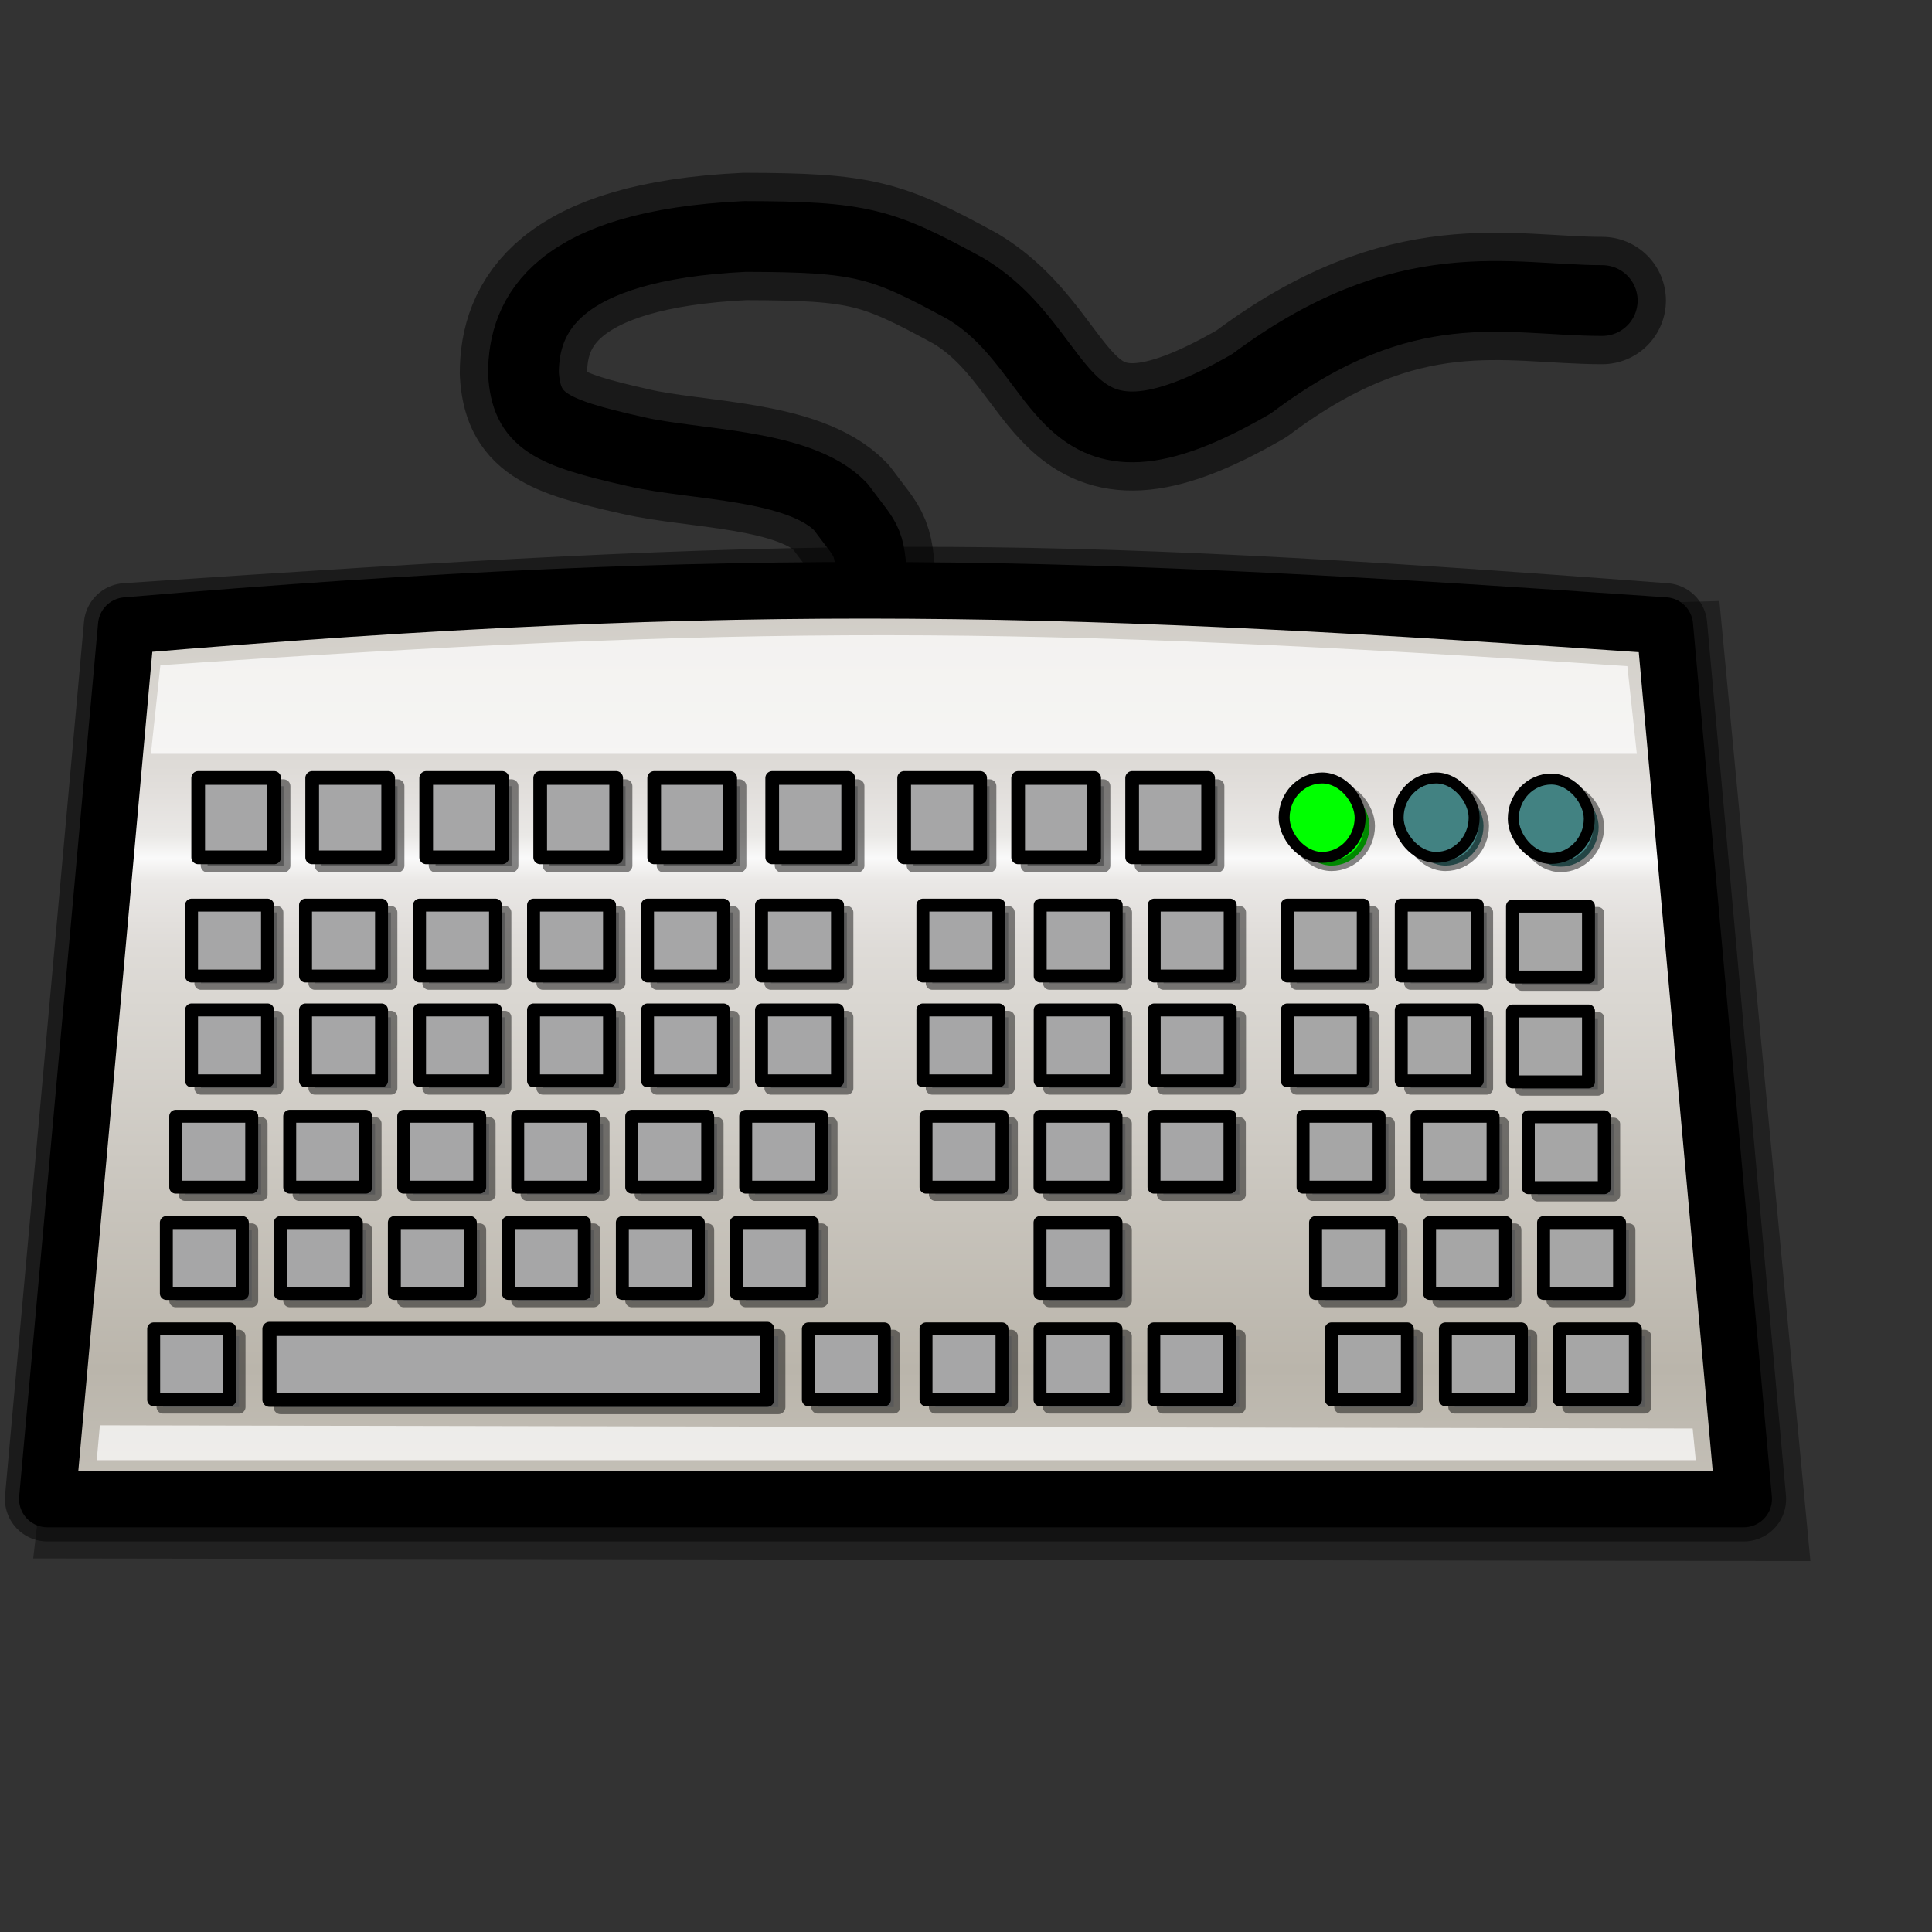 <?xml version="1.0" encoding="UTF-8" standalone="no"?>
<!DOCTYPE svg PUBLIC "-//W3C//DTD SVG 20010904//EN"
"http://www.w3.org/TR/2001/REC-SVG-20010904/DTD/svg10.dtd">
<!-- Created with Sodipodi ("http://www.sodipodi.com/") -->
<svg
   id="svg559"
   sodipodi:version="0.32"
   width="128pt"
   height="128pt"
   sodipodi:docname="xfce4-keyboard.svg"
   sodipodi:docbase="/home/francois"
   inkscape:version="0.39"
   xmlns="http://www.w3.org/2000/svg"
   xmlns:cc="http://web.resource.org/cc/"
   xmlns:inkscape="http://www.inkscape.org/namespaces/inkscape"
   xmlns:sodipodi="http://sodipodi.sourceforge.net/DTD/sodipodi-0.dtd"
   xmlns:rdf="http://www.w3.org/1999/02/22-rdf-syntax-ns#"
   xmlns:dc="http://purl.org/dc/elements/1.1/"
   xmlns:xlink="http://www.w3.org/1999/xlink">
  <rect width="100%" height="100%" fill="#333333" stroke="none"/>
  <defs
     id="defs561">
    <linearGradient
       id="linearGradient4950">
      <stop
         style="stop-color:#fafafa;stop-opacity:1;"
         offset="0"
         id="stop4951" />
      <stop
         style="stop-color:#eae8e6;stop-opacity:1;"
         offset="0.044"
         id="stop4956" />
      <stop
         style="stop-color:#e2dfdc;stop-opacity:1;"
         offset="0.13"
         id="stop4957" />
      <stop
         style="stop-color:#dedbd7;stop-opacity:1;"
         offset="0.181"
         id="stop4958" />
      <stop
         style="stop-color:#dad7d2;stop-opacity:1;"
         offset="0.274"
         id="stop4955" />
      <stop
         style="stop-color:#bab5ab;stop-opacity:1;"
         offset="1"
         id="stop4953" />
    </linearGradient>
    <linearGradient
       id="linearGradient900">
      <stop
         style="stop-color:#fafafa;stop-opacity:1;"
         offset="0"
         id="stop901" />
      <stop
         style="stop-color:#dcdcdb;stop-opacity:1;"
         offset="0.146"
         id="stop903" />
      <stop
         style="stop-color:#bfbfbd;stop-opacity:1;"
         offset="1"
         id="stop902" />
    </linearGradient>
    <linearGradient
       id="linearGradient625">
      <stop
         style="stop-color:#fafafa;stop-opacity:1;"
         offset="0"
         id="stop626" />
      <stop
         style="stop-color:#bfbfbd;stop-opacity:1;"
         offset="1"
         id="stop627" />
    </linearGradient>
    <linearGradient
       xlink:href="#linearGradient4950"
       id="linearGradient628"
       x1="0.485"
       y1="0.307"
       x2="0.485"
       y2="0.862"
       spreadMethod="reflect" />
    <linearGradient
       xlink:href="#linearGradient625"
       id="linearGradient624" />
    <linearGradient
       xlink:href="#linearGradient625"
       id="linearGradient626" />
    <linearGradient
       xlink:href="#linearGradient625"
       id="linearGradient627" />
    <linearGradient
       xlink:href="#linearGradient625"
       id="linearGradient629" />
    <linearGradient
       xlink:href="#linearGradient625"
       id="linearGradient630" />
    <linearGradient
       xlink:href="#linearGradient625"
       id="linearGradient631" />
    <linearGradient
       xlink:href="#linearGradient625"
       id="linearGradient632" />
    <linearGradient
       xlink:href="#linearGradient625"
       id="linearGradient633" />
    <linearGradient
       xlink:href="#linearGradient625"
       id="linearGradient634" />
    <linearGradient
       xlink:href="#linearGradient625"
       id="linearGradient635" />
    <linearGradient
       xlink:href="#linearGradient625"
       id="linearGradient636" />
    <linearGradient
       xlink:href="#linearGradient625"
       id="linearGradient637" />
    <linearGradient
       xlink:href="#linearGradient625"
       id="linearGradient638" />
  </defs>
  <sodipodi:namedview
     id="base"
     showgrid="true"
     snaptogrid="false"
     gridspacingx="1mm"
     gridspacingy="1mm"
     inkscape:zoom="2.2656250"
     inkscape:cx="63.999960"
     inkscape:cy="72.827532"
     inkscape:window-width="1169"
     inkscape:window-height="901"
     inkscape:window-x="38"
     inkscape:window-y="40" />
  <path
     style="font-size:12;fill:none;fill-rule:evenodd;stroke:#000000;stroke-width:6.25;stroke-linecap:round;stroke-linejoin:round;"
     d="M 77.08,52.813 C 76.856,47.389 76.778,48.194 74.266,44.771 C 70.601,40.959 61.35,41.11 56.144,39.892 C 48.501,38.176 46.502,37.17 46.24,32.978 C 46.24,27.794 49.143,21.681 65.798,20.889 C 76.154,20.915 77.866,21.45 85.268,25.481 C 94.883,31.204 92.946,44.118 110.566,33.893 C 124.141,23.704 133.21,26.549 141.537,26.549"
     id="path623"
     sodipodi:nodetypes="cccccccc" />
  <path
     style="font-size:12;fill:none;fill-rule:evenodd;stroke:#000000;stroke-width:7.5;stroke-linecap:round;stroke-linejoin:round;stroke-miterlimit:4;stroke-opacity:0.468;"
     d="M 11.154,55.261 L 4.184,132.416 L 154.03,132.416 L 147.061,55.261 C 89.069,50.847 72.18,51.123 11.154,55.261 z "
     id="path3707"
     sodipodi:nodetypes="ccccc" />
  <path
     style="font-size:12;fill:none;fill-rule:evenodd;stroke:#000000;stroke-width:11.25;stroke-linecap:round;stroke-linejoin:round;stroke-opacity:0.5;"
     d="M 77.08,52.813 C 76.856,47.389 76.778,48.194 74.266,44.771 C 70.601,40.959 61.35,41.11 56.144,39.892 C 48.501,38.176 46.502,37.17 46.24,32.978 C 46.24,27.794 49.143,21.681 65.798,20.889 C 76.154,20.915 77.866,21.45 85.268,25.481 C 94.883,31.204 92.946,44.118 110.566,33.893 C 124.141,23.704 133.21,26.549 141.537,26.549"
     id="path904"
     sodipodi:nodetypes="cccccccc" />
  <path
     style="font-size:12;fill:#000000;fill-opacity:0.349;fill-rule:evenodd;stroke:none;stroke-width:3.75;stroke-linecap:round;stroke-linejoin:round;stroke-opacity:1;"
     d="M 12.391,56.947 L 2.932,137.669 L 159.926,137.899 L 151.886,53.089 L 12.391,56.947 z "
     id="path622"
     sodipodi:nodetypes="ccccc" />
  <path
     style="font-size:12;fill:url(#linearGradient628);fill-rule:evenodd;stroke:#000000;stroke-width:5;stroke-linecap:round;stroke-linejoin:round;"
     d="M 11.154,55.261 L 4.184,132.416 L 154.03,132.416 L 147.061,55.261 C 95.414,51.674 66.387,50.571 11.154,55.261 z "
     id="path642"
     sodipodi:nodetypes="ccccc" />
  <rect
     style="font-size:12;fill:#a6a6a7;fill-rule:evenodd;stroke:#000000;stroke-width:1.144;stroke-linecap:butt;stroke-linejoin:round;stroke-opacity:0.465;"
     id="rect1054"
     width="6.713"
     height="6.261"
     x="17.747"
     y="89.864" />
  <rect
     style="font-size:12;fill:#a6a6a7;fill-rule:evenodd;stroke:#000000;stroke-width:1.144;stroke-linecap:butt;stroke-linejoin:round;stroke-opacity:0.465;"
     id="rect1055"
     width="6.713"
     height="6.261"
     x="27.817"
     y="89.864" />
  <rect
     style="font-size:12;fill:#a6a6a7;fill-rule:evenodd;stroke:#000000;stroke-width:1.144;stroke-linecap:butt;stroke-linejoin:round;stroke-opacity:0.465;"
     id="rect1056"
     width="6.713"
     height="6.261"
     x="37.887"
     y="89.864" />
  <rect
     style="font-size:12;fill:#a6a6a7;fill-rule:evenodd;stroke:#000000;stroke-width:1.144;stroke-linecap:butt;stroke-linejoin:round;stroke-opacity:0.465;"
     id="rect1057"
     width="6.713"
     height="6.261"
     x="47.958"
     y="89.864" />
  <rect
     style="font-size:12;fill:#a6a6a7;fill-rule:evenodd;stroke:#000000;stroke-width:1.144;stroke-linecap:butt;stroke-linejoin:round;stroke-opacity:0.465;"
     id="rect1058"
     width="6.713"
     height="6.261"
     x="58.028"
     y="89.864" />
  <rect
     style="font-size:12;fill:#a6a6a7;fill-rule:evenodd;stroke:#000000;stroke-width:1.144;stroke-linecap:butt;stroke-linejoin:round;stroke-opacity:0.465;"
     id="rect1059"
     width="6.713"
     height="6.261"
     x="68.098"
     y="89.864" />
  <rect
     style="font-size:12;fill:#a6a6a7;fill-rule:evenodd;stroke:#000000;stroke-width:1.144;stroke-linecap:butt;stroke-linejoin:round;stroke-opacity:0.465;"
     id="rect1060"
     width="6.713"
     height="6.261"
     x="16.35"
     y="99.255" />
  <rect
     style="font-size:12;fill:#a6a6a7;fill-rule:evenodd;stroke:#000000;stroke-width:1.144;stroke-linecap:butt;stroke-linejoin:round;stroke-opacity:0.465;"
     id="rect1061"
     width="6.713"
     height="6.261"
     x="26.421"
     y="99.255" />
  <rect
     style="font-size:12;fill:#a6a6a7;fill-rule:evenodd;stroke:#000000;stroke-width:1.144;stroke-linecap:butt;stroke-linejoin:round;stroke-opacity:0.465;"
     id="rect1062"
     width="6.713"
     height="6.261"
     x="36.491"
     y="99.255" />
  <rect
     style="font-size:12;fill:#a6a6a7;fill-rule:evenodd;stroke:#000000;stroke-width:1.144;stroke-linecap:butt;stroke-linejoin:round;stroke-opacity:0.465;"
     id="rect1064"
     width="6.713"
     height="6.261"
     x="46.561"
     y="99.255" />
  <rect
     style="font-size:12;fill:#a6a6a7;fill-rule:evenodd;stroke:#000000;stroke-width:1.144;stroke-linecap:butt;stroke-linejoin:round;stroke-opacity:0.465;"
     id="rect1065"
     width="6.713"
     height="6.261"
     x="56.631"
     y="99.255" />
  <rect
     style="font-size:12;fill:#a6a6a7;fill-rule:evenodd;stroke:#000000;stroke-width:1.144;stroke-linecap:butt;stroke-linejoin:round;stroke-opacity:0.465;"
     id="rect1066"
     width="6.713"
     height="6.261"
     x="66.701"
     y="99.255" />
  <rect
     style="font-size:12;fill:#a6a6a7;fill-rule:evenodd;stroke:#000000;stroke-width:1.144;stroke-linecap:butt;stroke-linejoin:round;stroke-opacity:0.465;"
     id="rect1067"
     width="6.713"
     height="6.261"
     x="82.352"
     y="89.864" />
  <rect
     style="font-size:12;fill:#a6a6a7;fill-rule:evenodd;stroke:#000000;stroke-width:1.144;stroke-linecap:butt;stroke-linejoin:round;stroke-opacity:0.465;"
     id="rect1068"
     width="6.713"
     height="6.261"
     x="92.716"
     y="89.864" />
  <rect
     style="font-size:12;fill:#a6a6a6;fill-rule:evenodd;stroke:#000000;stroke-width:1.144;stroke-linejoin:round;stroke-opacity:0.465;"
     id="rect1069"
     width="6.713"
     height="6.261"
     x="114.54"
     y="89.864" />
  <rect
     style="font-size:12;fill:#a6a6a6;fill-rule:evenodd;stroke:#000000;stroke-width:1.144;stroke-linejoin:round;stroke-opacity:0.465;"
     id="rect1070"
     width="6.713"
     height="6.261"
     x="124.611"
     y="89.864" />
  <rect
     style="font-size:12;fill:#a6a6a7;fill-rule:evenodd;stroke:#000000;stroke-width:1.144;stroke-linecap:butt;stroke-linejoin:round;stroke-opacity:0.465;"
     id="rect1071"
     width="6.713"
     height="6.261"
     x="82.628"
     y="99.255" />
  <rect
     style="font-size:12;fill:#a6a6a7;fill-rule:evenodd;stroke:#000000;stroke-width:1.144;stroke-linecap:butt;stroke-linejoin:round;stroke-opacity:0.465;"
     id="rect1072"
     width="6.713"
     height="6.261"
     x="92.698"
     y="99.255" />
  <rect
     style="font-size:12;fill:#a6a6a7;fill-rule:evenodd;stroke:#000000;stroke-width:1.144;stroke-linecap:butt;stroke-linejoin:round;stroke-opacity:0.465;"
     id="rect1073"
     width="6.713"
     height="6.261"
     x="102.786"
     y="89.864" />
  <rect
     style="font-size:12;fill:#a6a6a7;fill-rule:evenodd;stroke:#000000;stroke-width:1.144;stroke-linecap:butt;stroke-linejoin:round;stroke-opacity:0.465;"
     id="rect1074"
     width="6.713"
     height="6.261"
     x="102.769"
     y="99.255" />
  <rect
     style="font-size:12;fill:#a6a6a7;fill-rule:evenodd;stroke:#000000;stroke-width:1.144;stroke-linecap:butt;stroke-linejoin:round;stroke-opacity:0.465;"
     id="rect1075"
     width="6.713"
     height="6.261"
     x="82.628"
     y="118.038" />
  <rect
     style="font-size:12;fill:#a6a6a7;fill-rule:evenodd;stroke:#000000;stroke-width:1.144;stroke-linecap:butt;stroke-linejoin:round;stroke-opacity:0.465;"
     id="rect1076"
     width="6.713"
     height="6.261"
     x="92.698"
     y="118.038" />
  <rect
     style="font-size:12;fill:#a6a6a7;fill-rule:evenodd;stroke:#000000;stroke-width:1.144;stroke-linecap:butt;stroke-linejoin:round;stroke-opacity:0.465;"
     id="rect1077"
     width="6.713"
     height="6.261"
     x="102.751"
     y="118.038" />
  <rect
     style="font-size:12;fill:#a6a6a6;fill-rule:evenodd;stroke:#000000;stroke-width:1.144;stroke-linejoin:round;stroke-opacity:0.465;"
     id="rect1081"
     width="6.713"
     height="6.261"
     x="115.937"
     y="99.255" />
  <rect
     style="font-size:12;fill:#a6a6a6;fill-rule:evenodd;stroke:#000000;stroke-width:1.144;stroke-linejoin:round;stroke-opacity:0.465;"
     id="rect1082"
     width="6.713"
     height="6.261"
     x="126.007"
     y="99.255" />
  <rect
     style="font-size:12;fill:#a6a6a6;fill-rule:evenodd;stroke:#000000;stroke-width:1.144;stroke-linejoin:round;stroke-opacity:0.465;"
     id="rect1083"
     width="6.713"
     height="6.261"
     x="117.04"
     y="108.647" />
  <rect
     style="font-size:12;fill:#a6a6a6;fill-rule:evenodd;stroke:#000000;stroke-width:1.144;stroke-linejoin:round;stroke-opacity:0.465;"
     id="rect1084"
     width="6.713"
     height="6.261"
     x="127.111"
     y="108.647" />
  <rect
     style="font-size:12;fill:#a6a6a6;fill-rule:evenodd;stroke:#000000;stroke-width:1.144;stroke-linejoin:round;stroke-opacity:0.465;"
     id="rect1085"
     width="6.713"
     height="6.261"
     x="118.437"
     y="118.038" />
  <rect
     style="font-size:12;fill:#a6a6a6;fill-rule:evenodd;stroke:#000000;stroke-width:1.144;stroke-linejoin:round;stroke-opacity:0.465;"
     id="rect1086"
     width="6.713"
     height="6.261"
     x="128.507"
     y="118.038" />
  <rect
     style="font-size:12;fill:#a6a6a6;fill-rule:evenodd;stroke:#000000;stroke-width:1.144;stroke-linejoin:round;stroke-opacity:0.465;"
     id="rect1087"
     width="6.713"
     height="6.261"
     x="137.181"
     y="108.647" />
  <rect
     style="font-size:12;fill:#a6a6a6;fill-rule:evenodd;stroke:#000000;stroke-width:1.144;stroke-linejoin:round;stroke-opacity:0.465;"
     id="rect1088"
     width="6.713"
     height="6.261"
     x="138.577"
     y="118.038" />
  <rect
     style="font-size:12;fill:#a6a6a7;fill-rule:evenodd;stroke:#000000;stroke-width:1.144;stroke-linecap:butt;stroke-linejoin:round;stroke-opacity:0.465;"
     id="rect1089"
     width="6.713"
     height="6.261"
     x="15.523"
     y="108.647" />
  <rect
     style="font-size:12;fill:#a6a6a7;fill-rule:evenodd;stroke:#000000;stroke-width:1.144;stroke-linecap:butt;stroke-linejoin:round;stroke-opacity:0.465;"
     id="rect1090"
     width="6.713"
     height="6.261"
     x="25.593"
     y="108.647" />
  <rect
     style="font-size:12;fill:#a6a6a7;fill-rule:evenodd;stroke:#000000;stroke-width:1.144;stroke-linecap:butt;stroke-linejoin:round;stroke-opacity:0.465;"
     id="rect1091"
     width="6.713"
     height="6.261"
     x="35.663"
     y="108.647" />
  <rect
     style="font-size:12;fill:#a6a6a7;fill-rule:evenodd;stroke:#000000;stroke-width:1.144;stroke-linecap:butt;stroke-linejoin:round;stroke-opacity:0.465;"
     id="rect1092"
     width="6.713"
     height="6.261"
     x="45.733"
     y="108.647" />
  <rect
     style="font-size:12;fill:#a6a6a7;fill-rule:evenodd;stroke:#000000;stroke-width:1.144;stroke-linecap:butt;stroke-linejoin:round;stroke-opacity:0.465;"
     id="rect1093"
     width="6.713"
     height="6.261"
     x="55.804"
     y="108.647" />
  <rect
     style="font-size:12;fill:#a6a6a7;fill-rule:evenodd;stroke:#000000;stroke-width:1.144;stroke-linecap:butt;stroke-linejoin:round;stroke-opacity:0.465;"
     id="rect1094"
     width="6.713"
     height="6.261"
     x="65.874"
     y="108.647" />
  <rect
     style="font-size:12;fill:#a6a6a7;fill-rule:evenodd;stroke:#000000;stroke-width:1.144;stroke-linecap:butt;stroke-linejoin:round;stroke-opacity:0.465;"
     id="rect1095"
     width="6.713"
     height="6.261"
     x="14.402"
     y="118.038" />
  <rect
     style="font-size:12;fill:#a6a6a7;fill-rule:evenodd;stroke:#000000;stroke-width:1.248;stroke-linecap:butt;stroke-linejoin:round;stroke-opacity:0.465;"
     id="rect1096"
     width="43.968"
     height="6.261"
     x="24.788"
     y="118.038" />
  <rect
     style="font-size:12;fill:#a6a6a7;fill-rule:evenodd;stroke:#000000;stroke-width:1.144;stroke-linecap:butt;stroke-linejoin:round;stroke-opacity:0.465;"
     id="rect1097"
     width="6.713"
     height="6.261"
     x="72.236"
     y="118.038" />
  <rect
     style="font-size:12;fill:#a6a6a6;fill-rule:evenodd;stroke:#000000;stroke-width:1.144;stroke-linejoin:round;stroke-opacity:0.465;"
     id="rect1100"
     width="6.713"
     height="6.261"
     x="135.833"
     y="99.301" />
  <rect
     style="font-size:12;fill:#a6a6a6;fill-rule:evenodd;stroke:#000000;stroke-width:1.144;stroke-linejoin:round;stroke-opacity:0.465;"
     id="rect1101"
     width="6.713"
     height="6.261"
     x="134.436"
     y="89.955" />
  <rect
     style="font-size:12;fill:#a6a6a7;fill-rule:evenodd;stroke:#000000;stroke-width:1.144;stroke-linecap:butt;stroke-linejoin:round;stroke-opacity:0.465;"
     id="rect1103"
     width="6.713"
     height="6.261"
     x="92.698"
     y="108.647" />
  <rect
     style="font-size:12;fill:#a6a6a7;fill-rule:evenodd;stroke:#000000;stroke-width:1.144;stroke-linecap:butt;stroke-linejoin:round;"
     id="rect657"
     width="6.713"
     height="6.261"
     x="16.919"
     y="89.217" />
  <rect
     style="font-size:12;fill:#a6a6a7;fill-rule:evenodd;stroke:#000000;stroke-width:1.144;stroke-linecap:butt;stroke-linejoin:round;"
     id="rect658"
     width="6.713"
     height="6.261"
     x="26.99"
     y="89.217" />
  <rect
     style="font-size:12;fill:#a6a6a7;fill-rule:evenodd;stroke:#000000;stroke-width:1.144;stroke-linecap:butt;stroke-linejoin:round;"
     id="rect659"
     width="6.713"
     height="6.261"
     x="37.06"
     y="89.217" />
  <rect
     style="font-size:12;fill:#a6a6a7;fill-rule:evenodd;stroke:#000000;stroke-width:1.144;stroke-linecap:butt;stroke-linejoin:round;"
     id="rect660"
     width="6.713"
     height="6.261"
     x="47.13"
     y="89.217" />
  <rect
     style="font-size:12;fill:#a6a6a7;fill-rule:evenodd;stroke:#000000;stroke-width:1.144;stroke-linecap:butt;stroke-linejoin:round;"
     id="rect661"
     width="6.713"
     height="6.261"
     x="57.2"
     y="89.217" />
  <rect
     style="font-size:12;fill:#a6a6a7;fill-rule:evenodd;stroke:#000000;stroke-width:1.144;stroke-linecap:butt;stroke-linejoin:round;"
     id="rect662"
     width="6.713"
     height="6.261"
     x="67.27"
     y="89.217" />
  <rect
     style="font-size:12;fill:#a6a6a7;fill-rule:evenodd;stroke:#000000;stroke-width:1.144;stroke-linecap:butt;stroke-linejoin:round;"
     id="rect666"
     width="6.713"
     height="6.261"
     x="15.523"
     y="98.608" />
  <rect
     style="font-size:12;fill:#a6a6a7;fill-rule:evenodd;stroke:#000000;stroke-width:1.144;stroke-linecap:butt;stroke-linejoin:round;"
     id="rect667"
     width="6.713"
     height="6.261"
     x="25.593"
     y="98.608" />
  <rect
     style="font-size:12;fill:#a6a6a7;fill-rule:evenodd;stroke:#000000;stroke-width:1.144;stroke-linecap:butt;stroke-linejoin:round;"
     id="rect668"
     width="6.713"
     height="6.261"
     x="35.663"
     y="98.608" />
  <rect
     style="font-size:12;fill:#a6a6a7;fill-rule:evenodd;stroke:#000000;stroke-width:1.144;stroke-linecap:butt;stroke-linejoin:round;"
     id="rect670"
     width="6.713"
     height="6.261"
     x="45.733"
     y="98.608" />
  <rect
     style="font-size:12;fill:#a6a6a7;fill-rule:evenodd;stroke:#000000;stroke-width:1.144;stroke-linecap:butt;stroke-linejoin:round;"
     id="rect671"
     width="6.713"
     height="6.261"
     x="55.804"
     y="98.608" />
  <rect
     style="font-size:12;fill:#a6a6a7;fill-rule:evenodd;stroke:#000000;stroke-width:1.144;stroke-linecap:butt;stroke-linejoin:round;"
     id="rect672"
     width="6.713"
     height="6.261"
     x="65.874"
     y="98.608" />
  <rect
     style="font-size:12;fill:#a6a6a7;fill-rule:evenodd;stroke:#000000;stroke-width:1.144;stroke-linecap:butt;stroke-linejoin:round;"
     id="rect673"
     width="6.713"
     height="6.261"
     x="81.525"
     y="89.217" />
  <rect
     style="font-size:12;fill:#a6a6a7;fill-rule:evenodd;stroke:#000000;stroke-width:1.144;stroke-linecap:butt;stroke-linejoin:round;"
     id="rect674"
     width="6.713"
     height="6.261"
     x="91.888"
     y="89.217" />
  <rect
     style="font-size:12;fill:#a6a6a6;fill-rule:evenodd;stroke:#000000;stroke-width:1.144;stroke-linejoin:round;"
     id="rect675"
     width="6.713"
     height="6.261"
     x="113.713"
     y="89.217" />
  <rect
     style="font-size:12;fill:#a6a6a6;fill-rule:evenodd;stroke:#000000;stroke-width:1.144;stroke-linejoin:round;"
     id="rect676"
     width="6.713"
     height="6.261"
     x="123.783"
     y="89.217" />
  <rect
     style="font-size:12;fill:#a6a6a7;fill-rule:evenodd;stroke:#000000;stroke-width:1.144;stroke-linecap:butt;stroke-linejoin:round;"
     id="rect677"
     width="6.713"
     height="6.261"
     x="81.801"
     y="98.608" />
  <rect
     style="font-size:12;fill:#a6a6a7;fill-rule:evenodd;stroke:#000000;stroke-width:1.144;stroke-linecap:butt;stroke-linejoin:round;"
     id="rect678"
     width="6.713"
     height="6.261"
     x="91.871"
     y="98.608" />
  <rect
     style="font-size:12;fill:#a6a6a7;fill-rule:evenodd;stroke:#000000;stroke-width:1.144;stroke-linecap:butt;stroke-linejoin:round;"
     id="rect679"
     width="6.713"
     height="6.261"
     x="101.958"
     y="89.217" />
  <rect
     style="font-size:12;fill:#a6a6a7;fill-rule:evenodd;stroke:#000000;stroke-width:1.144;stroke-linecap:butt;stroke-linejoin:round;"
     id="rect680"
     width="6.713"
     height="6.261"
     x="101.941"
     y="98.608" />
  <rect
     style="font-size:12;fill:#a6a6a7;fill-rule:evenodd;stroke:#000000;stroke-width:1.144;stroke-linecap:butt;stroke-linejoin:round;"
     id="rect682"
     width="6.713"
     height="6.261"
     x="81.801"
     y="117.391" />
  <rect
     style="font-size:12;fill:#a6a6a7;fill-rule:evenodd;stroke:#000000;stroke-width:1.144;stroke-linecap:butt;stroke-linejoin:round;"
     id="rect683"
     width="6.713"
     height="6.261"
     x="91.871"
     y="117.391" />
  <rect
     style="font-size:12;fill:#a6a6a7;fill-rule:evenodd;stroke:#000000;stroke-width:1.144;stroke-linecap:butt;stroke-linejoin:round;"
     id="rect684"
     width="6.713"
     height="6.261"
     x="101.924"
     y="117.391" />
  <rect
     style="font-size:12;fill:#a6a6a6;fill-rule:evenodd;stroke:#000000;stroke-width:1.144;stroke-linejoin:round;"
     id="rect689"
     width="6.713"
     height="6.261"
     x="115.109"
     y="98.608" />
  <rect
     style="font-size:12;fill:#a6a6a6;fill-rule:evenodd;stroke:#000000;stroke-width:1.144;stroke-linejoin:round;"
     id="rect690"
     width="6.713"
     height="6.261"
     x="125.18"
     y="98.608" />
  <rect
     style="font-size:12;fill:#a6a6a6;fill-rule:evenodd;stroke:#000000;stroke-width:1.144;stroke-linejoin:round;"
     id="rect691"
     width="6.713"
     height="6.261"
     x="116.213"
     y="107.999" />
  <rect
     style="font-size:12;fill:#a6a6a6;fill-rule:evenodd;stroke:#000000;stroke-width:1.144;stroke-linejoin:round;"
     id="rect693"
     width="6.713"
     height="6.261"
     x="126.283"
     y="107.999" />
  <rect
     style="font-size:12;fill:#a6a6a6;fill-rule:evenodd;stroke:#000000;stroke-width:1.144;stroke-linejoin:round;"
     id="rect698"
     width="6.713"
     height="6.261"
     x="117.609"
     y="117.391" />
  <rect
     style="font-size:12;fill:#a6a6a6;fill-rule:evenodd;stroke:#000000;stroke-width:1.144;stroke-linejoin:round;"
     id="rect699"
     width="6.713"
     height="6.261"
     x="127.68"
     y="117.391" />
  <rect
     style="font-size:12;fill:#a6a6a6;fill-rule:evenodd;stroke:#000000;stroke-width:1.144;stroke-linejoin:round;"
     id="rect700"
     width="6.713"
     height="6.261"
     x="136.353"
     y="107.999" />
  <rect
     style="font-size:12;fill:#a6a6a6;fill-rule:evenodd;stroke:#000000;stroke-width:1.144;stroke-linejoin:round;"
     id="rect701"
     width="6.713"
     height="6.261"
     x="137.75"
     y="117.391" />
  <rect
     style="font-size:12;fill:#a6a6a7;fill-rule:evenodd;stroke:#000000;stroke-width:1.144;stroke-linecap:butt;stroke-linejoin:round;"
     id="rect705"
     width="6.713"
     height="6.261"
     x="14.695"
     y="107.999" />
  <rect
     style="font-size:12;fill:#a6a6a7;fill-rule:evenodd;stroke:#000000;stroke-width:1.144;stroke-linecap:butt;stroke-linejoin:round;"
     id="rect706"
     width="6.713"
     height="6.261"
     x="24.765"
     y="107.999" />
  <rect
     style="font-size:12;fill:#a6a6a7;fill-rule:evenodd;stroke:#000000;stroke-width:1.144;stroke-linecap:butt;stroke-linejoin:round;"
     id="rect707"
     width="6.713"
     height="6.261"
     x="34.836"
     y="107.999" />
  <rect
     style="font-size:12;fill:#a6a6a7;fill-rule:evenodd;stroke:#000000;stroke-width:1.144;stroke-linecap:butt;stroke-linejoin:round;"
     id="rect708"
     width="6.713"
     height="6.261"
     x="44.906"
     y="107.999" />
  <rect
     style="font-size:12;fill:#a6a6a7;fill-rule:evenodd;stroke:#000000;stroke-width:1.144;stroke-linecap:butt;stroke-linejoin:round;"
     id="rect709"
     width="6.713"
     height="6.261"
     x="54.976"
     y="107.999" />
  <rect
     style="font-size:12;fill:#a6a6a7;fill-rule:evenodd;stroke:#000000;stroke-width:1.144;stroke-linecap:butt;stroke-linejoin:round;"
     id="rect710"
     width="6.713"
     height="6.261"
     x="65.046"
     y="107.999" />
  <rect
     style="font-size:12;fill:#a6a6a7;fill-rule:evenodd;stroke:#000000;stroke-width:1.144;stroke-linecap:butt;stroke-linejoin:round;"
     id="rect711"
     width="6.713"
     height="6.261"
     x="13.575"
     y="117.391" />
  <rect
     style="font-size:12;fill:#a6a6a7;fill-rule:evenodd;stroke:#000000;stroke-width:1.248;stroke-linecap:butt;stroke-linejoin:round;"
     id="rect712"
     width="43.968"
     height="6.261"
     x="23.803"
     y="117.391" />
  <rect
     style="font-size:12;fill:#a6a6a7;fill-rule:evenodd;stroke:#000000;stroke-width:1.144;stroke-linecap:butt;stroke-linejoin:round;"
     id="rect713"
     width="6.713"
     height="6.261"
     x="71.408"
     y="117.391" />
  <rect
     style="font-size:12;fill:#a6a6a6;fill-rule:evenodd;stroke:#000000;stroke-width:1.144;stroke-linejoin:round;"
     id="rect729"
     width="6.713"
     height="6.261"
     x="135.005"
     y="98.653" />
  <rect
     style="font-size:12;fill:#a6a6a6;fill-rule:evenodd;stroke:#000000;stroke-width:1.144;stroke-linejoin:round;"
     id="rect730"
     width="6.713"
     height="6.261"
     x="133.609"
     y="89.308" />
  <rect
     style="font-size:12;fill:#a6a6a7;fill-rule:evenodd;stroke:#000000;stroke-width:1.144;stroke-linecap:butt;stroke-linejoin:round;"
     id="rect988"
     width="6.713"
     height="6.261"
     x="91.871"
     y="107.999" />
  <path
     style="fill:#ffffff;fill-opacity:0.722;fill-rule:evenodd;stroke:none;stroke-width:0.858pt;stroke-linecap:butt;stroke-linejoin:miter;stroke-opacity:1;"
     d="M 8.822,125.91 L 8.546,128.987 L 149.799,128.987 L 149.523,126.185 L 8.822,125.91 z "
     id="rect1105"
     sodipodi:nodetypes="ccccc" />
  <path
     style="fill:#ffffff;fill-opacity:0.722;fill-rule:evenodd;stroke:none;stroke-width:0.858pt;stroke-linecap:butt;stroke-linejoin:miter;stroke-opacity:1;"
     d="M 14.167,58.762 L 13.33,66.593 L 144.591,66.593 L 143.754,58.847 C 90.044,55.223 66.141,55.202 14.167,58.762 z "
     id="path1729"
     sodipodi:nodetypes="ccccc" />
  <rect
     style="font-size:12;fill:#a6a6a7;fill-rule:evenodd;stroke:#000000;stroke-width:1.21;stroke-linecap:butt;stroke-linejoin:round;stroke-opacity:0.465;"
     id="rect1049"
     width="6.713"
     height="7.015"
     x="18.335"
     y="69.447" />
  <rect
     style="font-size:12;fill:#a6a6a7;fill-rule:evenodd;stroke:#000000;stroke-width:1.21;stroke-linecap:butt;stroke-linejoin:round;stroke-opacity:0.465;"
     id="rect1050"
     width="6.713"
     height="7.015"
     x="28.405"
     y="69.447" />
  <rect
     style="font-size:12;fill:#a6a6a7;fill-rule:evenodd;stroke:#000000;stroke-width:1.21;stroke-linecap:butt;stroke-linejoin:round;stroke-opacity:0.465;"
     id="rect1051"
     width="6.713"
     height="7.015"
     x="38.475"
     y="69.447" />
  <rect
     style="font-size:12;fill:#a6a6a7;fill-rule:evenodd;stroke:#000000;stroke-width:1.21;stroke-linecap:butt;stroke-linejoin:round;stroke-opacity:0.465;"
     id="rect1052"
     width="6.713"
     height="7.015"
     x="48.545"
     y="69.447" />
  <rect
     style="font-size:12;fill:#a6a6a7;fill-rule:evenodd;stroke:#000000;stroke-width:1.21;stroke-linecap:butt;stroke-linejoin:round;stroke-opacity:0.465;"
     id="rect1053"
     width="6.713"
     height="7.015"
     x="58.615"
     y="69.447" />
  <rect
     style="font-size:12;fill:#a6a6a6;fill-rule:evenodd;stroke:#000000;stroke-width:1.248;stroke-linecap:butt;stroke-linejoin:round;stroke-opacity:0.465;"
     id="rect1063"
     width="0"
     height="0"
     x="28.976"
     y="97.314" />
  <rect
     style="font-size:12;fill:#a6a6a7;fill-rule:evenodd;stroke:#000000;stroke-width:1.21;stroke-linecap:butt;stroke-linejoin:round;stroke-opacity:0.465;"
     id="rect1078"
     width="6.713"
     height="7.015"
     x="80.697"
     y="69.447" />
  <rect
     style="font-size:12;fill:#a6a6a7;fill-rule:evenodd;stroke:#000000;stroke-width:1.21;stroke-linecap:butt;stroke-linejoin:round;stroke-opacity:0.465;"
     id="rect1079"
     width="6.713"
     height="7.015"
     x="90.767"
     y="69.447" />
  <rect
     style="font-size:12;fill:#a6a6a7;fill-rule:evenodd;stroke:#000000;stroke-width:1.21;stroke-linecap:butt;stroke-linejoin:round;stroke-opacity:0.465;"
     id="rect1080"
     width="6.713"
     height="7.015"
     x="100.838"
     y="69.447" />
  <rect
     style="font-size:12;fill:#00ff00;fill-rule:evenodd;stroke:#000000;stroke-width:0.968;stroke-opacity:0.465;"
     id="rect1098"
     width="6.713"
     height="7.015"
     x="114.264"
     y="69.447"
     ry="4.003"
     rx="4.003" />
  <rect
     style="font-size:12;fill:#428282;fill-rule:evenodd;stroke:#000000;stroke-width:0.968;stroke-opacity:0.465;"
     id="rect1099"
     width="6.713"
     height="7.015"
     x="124.335"
     y="69.447"
     ry="4.003"
     rx="4.003" />
  <rect
     style="font-size:12;fill:#428282;fill-rule:evenodd;stroke:#000000;stroke-width:0.968;stroke-opacity:0.465;"
     id="rect1102"
     width="6.713"
     height="7.015"
     x="134.506"
     y="69.545"
     ry="4.003"
     rx="4.003" />
  <rect
     style="font-size:12;fill:#a6a6a7;fill-rule:evenodd;stroke:#000000;stroke-width:1.21;stroke-linecap:butt;stroke-linejoin:round;stroke-opacity:0.465;"
     id="rect1104"
     width="6.713"
     height="7.015"
     x="69.042"
     y="69.447" />
  <rect
     style="font-size:12;fill:#a6a6a7;fill-rule:evenodd;stroke:#000000;stroke-width:1.21;stroke-linecap:butt;stroke-linejoin:round;"
     id="rect645"
     width="6.713"
     height="7.015"
     x="17.507"
     y="68.722" />
  <rect
     style="font-size:12;fill:#a6a6a7;fill-rule:evenodd;stroke:#000000;stroke-width:1.21;stroke-linecap:butt;stroke-linejoin:round;"
     id="rect646"
     width="6.713"
     height="7.015"
     x="27.577"
     y="68.722" />
  <rect
     style="font-size:12;fill:#a6a6a7;fill-rule:evenodd;stroke:#000000;stroke-width:1.21;stroke-linecap:butt;stroke-linejoin:round;"
     id="rect647"
     width="6.713"
     height="7.015"
     x="37.648"
     y="68.722" />
  <rect
     style="font-size:12;fill:#a6a6a7;fill-rule:evenodd;stroke:#000000;stroke-width:1.21;stroke-linecap:butt;stroke-linejoin:round;"
     id="rect650"
     width="6.713"
     height="7.015"
     x="47.718"
     y="68.722" />
  <rect
     style="font-size:12;fill:#a6a6a7;fill-rule:evenodd;stroke:#000000;stroke-width:1.21;stroke-linecap:butt;stroke-linejoin:round;"
     id="rect651"
     width="6.713"
     height="7.015"
     x="57.788"
     y="68.722" />
  <rect
     style="font-size:12;fill:#a6a6a6;fill-rule:evenodd;stroke:#000000;stroke-width:1.248;stroke-linecap:butt;stroke-linejoin:round;"
     id="rect669"
     width="0"
     height="0"
     x="27.99"
     y="96.666" />
  <rect
     style="font-size:12;fill:#a6a6a7;fill-rule:evenodd;stroke:#000000;stroke-width:1.21;stroke-linecap:butt;stroke-linejoin:round;"
     id="rect685"
     width="6.713"
     height="7.015"
     x="79.87"
     y="68.722" />
  <rect
     style="font-size:12;fill:#a6a6a7;fill-rule:evenodd;stroke:#000000;stroke-width:1.21;stroke-linecap:butt;stroke-linejoin:round;"
     id="rect687"
     width="6.713"
     height="7.015"
     x="89.94"
     y="68.722" />
  <rect
     style="font-size:12;fill:#a6a6a7;fill-rule:evenodd;stroke:#000000;stroke-width:1.21;stroke-linecap:butt;stroke-linejoin:round;"
     id="rect688"
     width="6.713"
     height="7.015"
     x="100.01"
     y="68.722" />
  <rect
     style="font-size:12;fill:#00ff00;fill-rule:evenodd;stroke:#000000;stroke-width:0.968;"
     id="rect616"
     width="6.713"
     height="7.015"
     x="113.437"
     y="68.722"
     ry="4.003"
     rx="4.003" />
  <rect
     style="font-size:12;fill:#428282;fill-rule:evenodd;stroke:#000000;stroke-width:0.968;"
     id="rect617"
     width="6.713"
     height="7.015"
     x="123.507"
     y="68.722"
     ry="4.003"
     rx="4.003" />
  <rect
     style="font-size:12;fill:#428282;fill-rule:evenodd;stroke:#000000;stroke-width:0.968;"
     id="rect721"
     width="6.713"
     height="7.015"
     x="133.678"
     y="68.82"
     ry="4.003"
     rx="4.003" />
  <rect
     style="font-size:12;fill:#a6a6a7;fill-rule:evenodd;stroke:#000000;stroke-width:1.21;stroke-linecap:butt;stroke-linejoin:round;"
     id="rect990"
     width="6.713"
     height="7.015"
     x="68.214"
     y="68.722" />
  <rect
     style="font-size:12;fill:#a6a6a7;fill-rule:evenodd;stroke:#000000;stroke-width:1.144;stroke-linecap:butt;stroke-linejoin:round;stroke-opacity:0.465;"
     id="rect1756"
     width="6.713"
     height="6.261"
     x="17.747"
     y="80.604" />
  <rect
     style="font-size:12;fill:#a6a6a7;fill-rule:evenodd;stroke:#000000;stroke-width:1.144;stroke-linecap:butt;stroke-linejoin:round;stroke-opacity:0.465;"
     id="rect1757"
     width="6.713"
     height="6.261"
     x="27.817"
     y="80.604" />
  <rect
     style="font-size:12;fill:#a6a6a7;fill-rule:evenodd;stroke:#000000;stroke-width:1.144;stroke-linecap:butt;stroke-linejoin:round;stroke-opacity:0.465;"
     id="rect1758"
     width="6.713"
     height="6.261"
     x="37.887"
     y="80.604" />
  <rect
     style="font-size:12;fill:#a6a6a7;fill-rule:evenodd;stroke:#000000;stroke-width:1.144;stroke-linecap:butt;stroke-linejoin:round;stroke-opacity:0.465;"
     id="rect1759"
     width="6.713"
     height="6.261"
     x="47.958"
     y="80.604" />
  <rect
     style="font-size:12;fill:#a6a6a7;fill-rule:evenodd;stroke:#000000;stroke-width:1.144;stroke-linecap:butt;stroke-linejoin:round;stroke-opacity:0.465;"
     id="rect1760"
     width="6.713"
     height="6.261"
     x="58.028"
     y="80.604" />
  <rect
     style="font-size:12;fill:#a6a6a7;fill-rule:evenodd;stroke:#000000;stroke-width:1.144;stroke-linecap:butt;stroke-linejoin:round;stroke-opacity:0.465;"
     id="rect1761"
     width="6.713"
     height="6.261"
     x="68.098"
     y="80.604" />
  <rect
     style="font-size:12;fill:#a6a6a7;fill-rule:evenodd;stroke:#000000;stroke-width:1.144;stroke-linecap:butt;stroke-linejoin:round;stroke-opacity:0.465;"
     id="rect1762"
     width="6.713"
     height="6.261"
     x="82.352"
     y="80.604" />
  <rect
     style="font-size:12;fill:#a6a6a7;fill-rule:evenodd;stroke:#000000;stroke-width:1.144;stroke-linecap:butt;stroke-linejoin:round;stroke-opacity:0.465;"
     id="rect1763"
     width="6.713"
     height="6.261"
     x="92.716"
     y="80.604" />
  <rect
     style="font-size:12;fill:#a6a6a6;fill-rule:evenodd;stroke:#000000;stroke-width:1.144;stroke-linejoin:round;stroke-opacity:0.465;"
     id="rect1764"
     width="6.713"
     height="6.261"
     x="114.54"
     y="80.604" />
  <rect
     style="font-size:12;fill:#a6a6a6;fill-rule:evenodd;stroke:#000000;stroke-width:1.144;stroke-linejoin:round;stroke-opacity:0.465;"
     id="rect1765"
     width="6.713"
     height="6.261"
     x="124.611"
     y="80.604" />
  <rect
     style="font-size:12;fill:#a6a6a7;fill-rule:evenodd;stroke:#000000;stroke-width:1.144;stroke-linecap:butt;stroke-linejoin:round;stroke-opacity:0.465;"
     id="rect1766"
     width="6.713"
     height="6.261"
     x="102.786"
     y="80.604" />
  <rect
     style="font-size:12;fill:#a6a6a6;fill-rule:evenodd;stroke:#000000;stroke-width:1.144;stroke-linejoin:round;stroke-opacity:0.465;"
     id="rect1767"
     width="6.713"
     height="6.261"
     x="134.436"
     y="80.695" />
  <rect
     style="font-size:12;fill:#a6a6a7;fill-rule:evenodd;stroke:#000000;stroke-width:1.144;stroke-linecap:butt;stroke-linejoin:round;"
     id="rect1768"
     width="6.713"
     height="6.261"
     x="16.919"
     y="79.957" />
  <rect
     style="font-size:12;fill:#a6a6a7;fill-rule:evenodd;stroke:#000000;stroke-width:1.144;stroke-linecap:butt;stroke-linejoin:round;"
     id="rect1769"
     width="6.713"
     height="6.261"
     x="26.99"
     y="79.957" />
  <rect
     style="font-size:12;fill:#a6a6a7;fill-rule:evenodd;stroke:#000000;stroke-width:1.144;stroke-linecap:butt;stroke-linejoin:round;"
     id="rect1770"
     width="6.713"
     height="6.261"
     x="37.06"
     y="79.957" />
  <rect
     style="font-size:12;fill:#a6a6a7;fill-rule:evenodd;stroke:#000000;stroke-width:1.144;stroke-linecap:butt;stroke-linejoin:round;"
     id="rect1771"
     width="6.713"
     height="6.261"
     x="47.13"
     y="79.957" />
  <rect
     style="font-size:12;fill:#a6a6a7;fill-rule:evenodd;stroke:#000000;stroke-width:1.144;stroke-linecap:butt;stroke-linejoin:round;"
     id="rect1772"
     width="6.713"
     height="6.261"
     x="57.2"
     y="79.957" />
  <rect
     style="font-size:12;fill:#a6a6a7;fill-rule:evenodd;stroke:#000000;stroke-width:1.144;stroke-linecap:butt;stroke-linejoin:round;"
     id="rect1773"
     width="6.713"
     height="6.261"
     x="67.27"
     y="79.957" />
  <rect
     style="font-size:12;fill:#a6a6a7;fill-rule:evenodd;stroke:#000000;stroke-width:1.144;stroke-linecap:butt;stroke-linejoin:round;"
     id="rect1774"
     width="6.713"
     height="6.261"
     x="81.525"
     y="79.957" />
  <rect
     style="font-size:12;fill:#a6a6a7;fill-rule:evenodd;stroke:#000000;stroke-width:1.144;stroke-linecap:butt;stroke-linejoin:round;"
     id="rect1775"
     width="6.713"
     height="6.261"
     x="91.888"
     y="79.957" />
  <rect
     style="font-size:12;fill:#a6a6a6;fill-rule:evenodd;stroke:#000000;stroke-width:1.144;stroke-linejoin:round;"
     id="rect1776"
     width="6.713"
     height="6.261"
     x="113.713"
     y="79.957" />
  <rect
     style="font-size:12;fill:#a6a6a6;fill-rule:evenodd;stroke:#000000;stroke-width:1.144;stroke-linejoin:round;"
     id="rect1777"
     width="6.713"
     height="6.261"
     x="123.783"
     y="79.957" />
  <rect
     style="font-size:12;fill:#a6a6a7;fill-rule:evenodd;stroke:#000000;stroke-width:1.144;stroke-linecap:butt;stroke-linejoin:round;"
     id="rect1778"
     width="6.713"
     height="6.261"
     x="101.958"
     y="79.957" />
  <rect
     style="font-size:12;fill:#a6a6a6;fill-rule:evenodd;stroke:#000000;stroke-width:1.144;stroke-linejoin:round;"
     id="rect1779"
     width="6.713"
     height="6.261"
     x="133.609"
     y="80.048" />
  <rect
     style="font-size:12;fill:#a6a6a6;fill-rule:evenodd;stroke:#000000;stroke-width:1.248;stroke-linecap:butt;stroke-linejoin:round;stroke-opacity:0.465;"
     id="rect1780"
     width="0"
     height="0"
     x="28.976"
     y="88.054" />
  <rect
     style="font-size:12;fill:#a6a6a6;fill-rule:evenodd;stroke:#000000;stroke-width:1.248;stroke-linecap:butt;stroke-linejoin:round;"
     id="rect1781"
     width="0"
     height="0"
     x="27.99"
     y="87.406" />
</svg>
